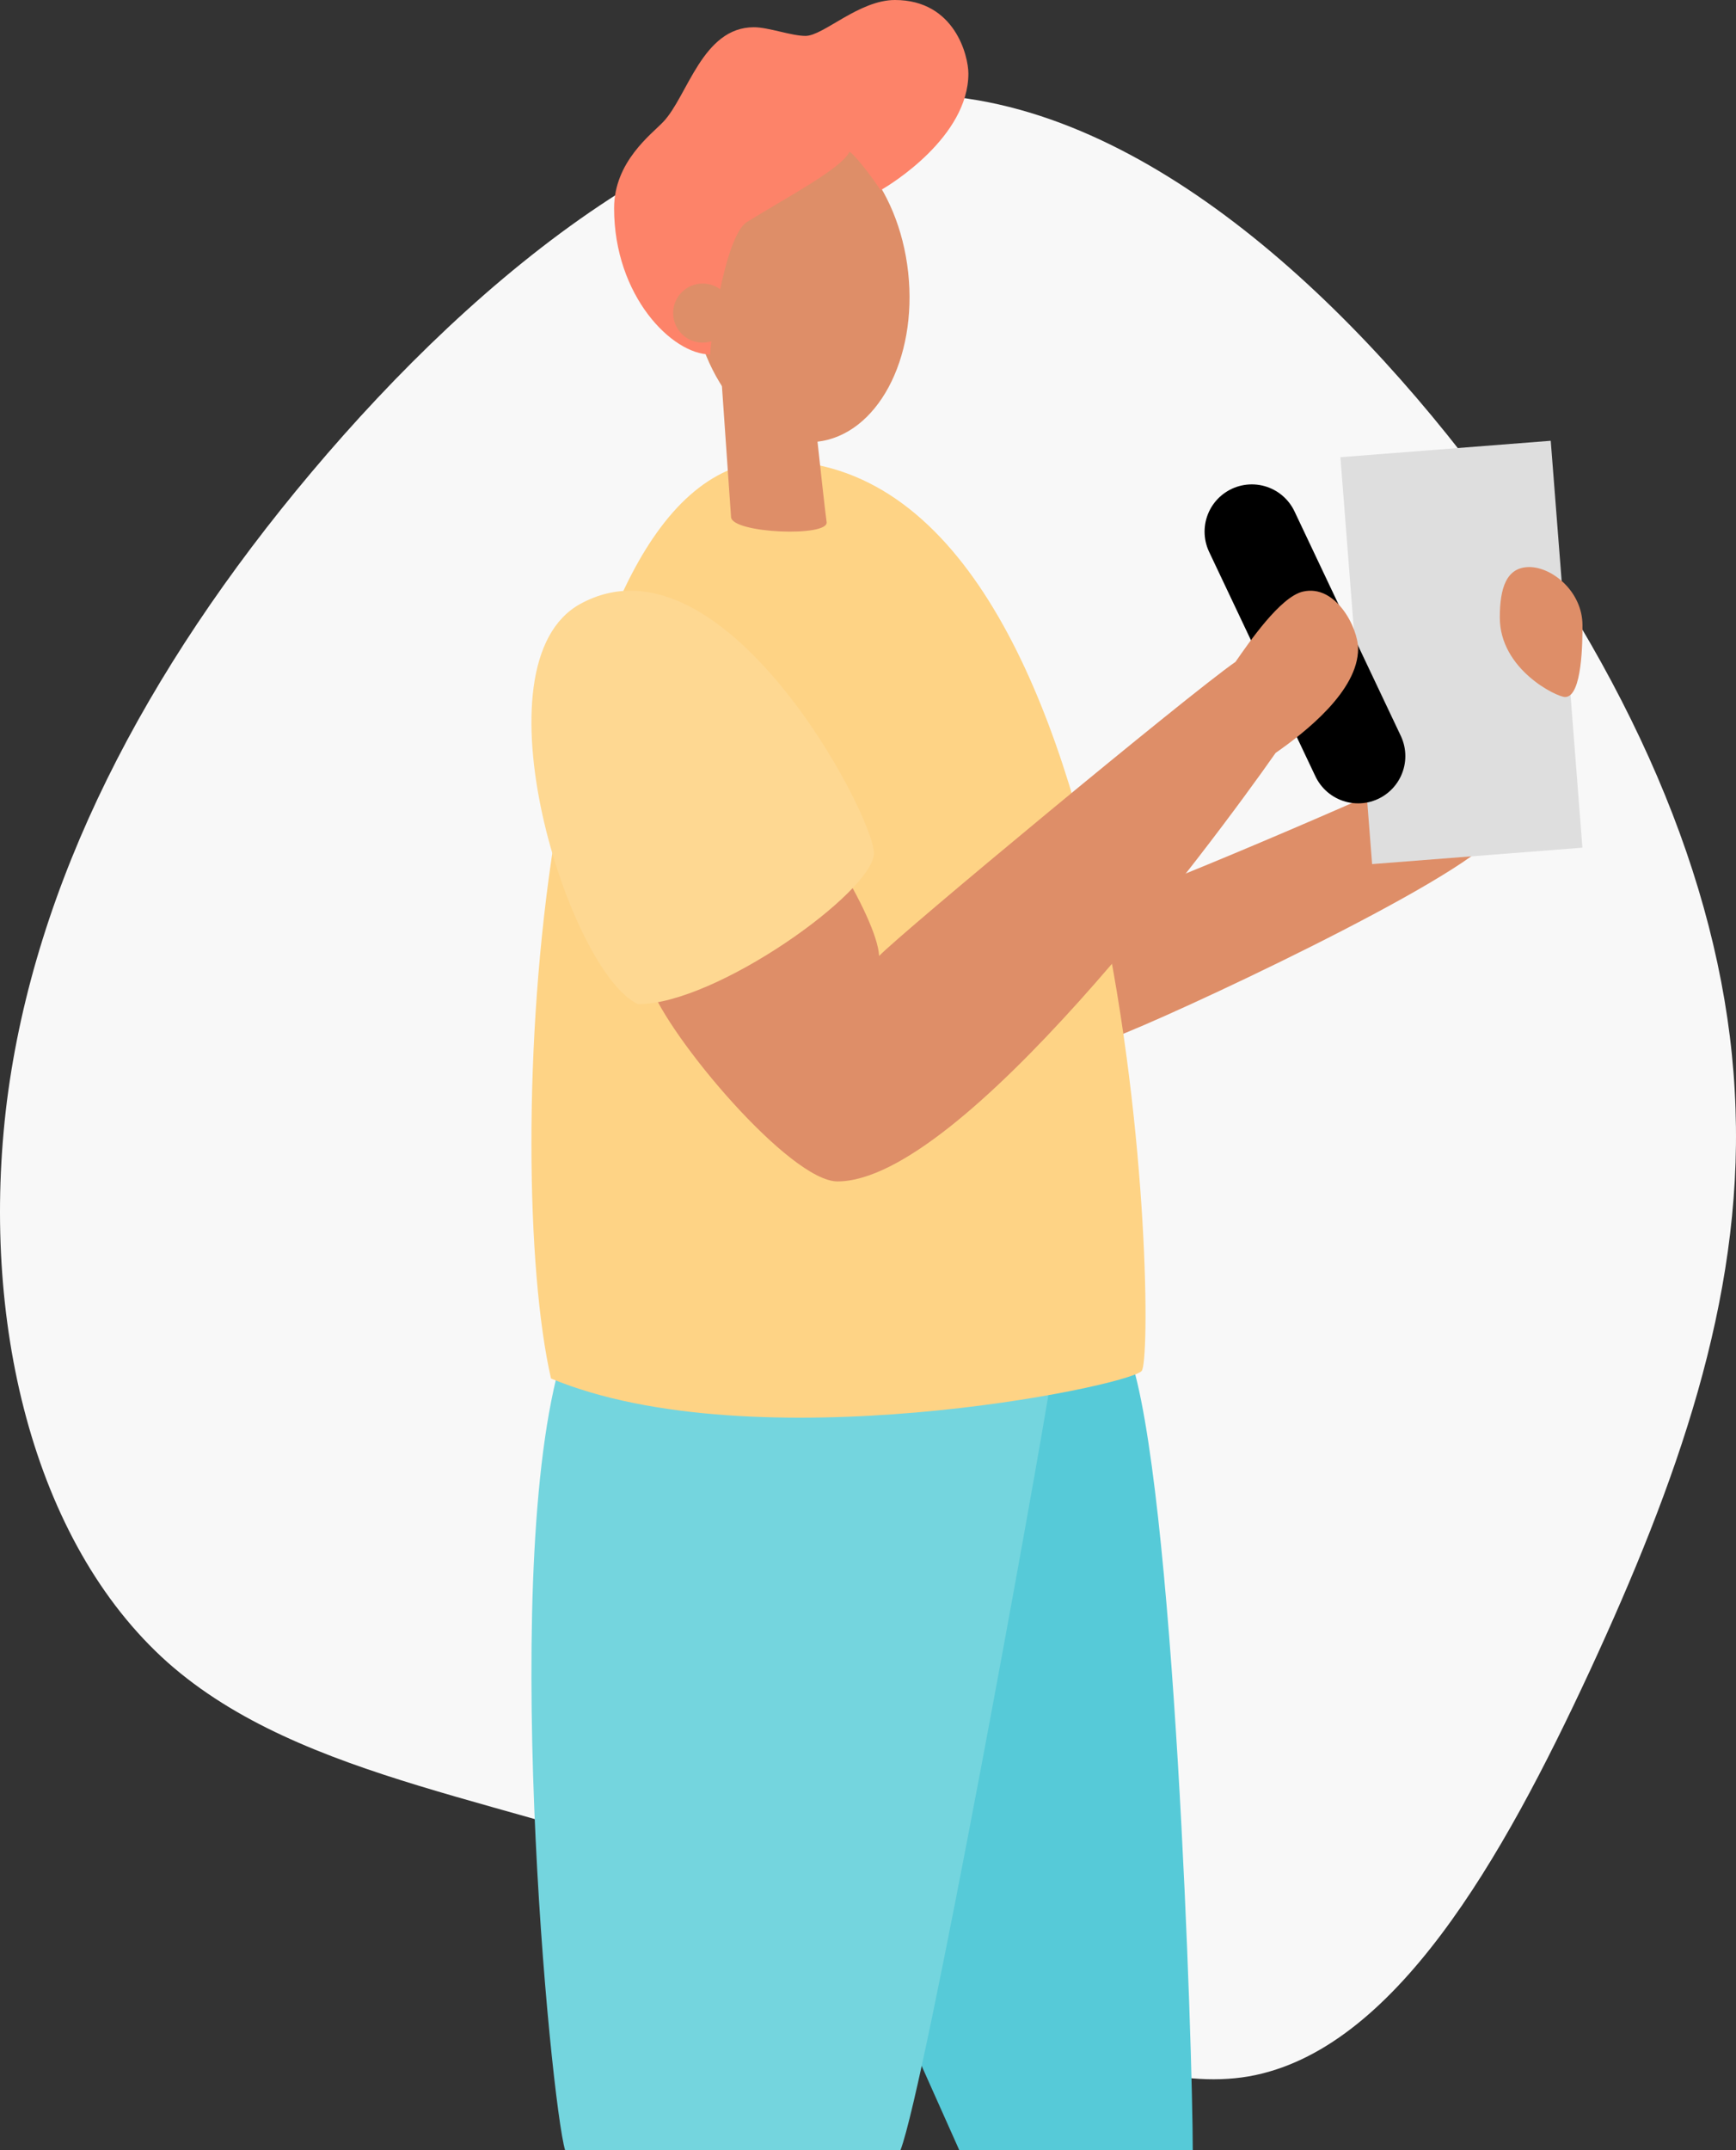 <svg xmlns="http://www.w3.org/2000/svg" width="147" height="182"><rect width="100%" height="100%" fill="#333333" stroke="none"/><g fill="none" fill-rule="evenodd"><path fill="#F8F8F8" fill-rule="nonzero" d="M127.423 43.235c12.345 17.21 19.02 34.366 19.536 50.629.578 16.264-4.99 31.684-12.342 47.578-7.353 15.842-16.544 32.156-28.886 34.314-12.34 2.105-27.834-9.895-44.744-16.683-16.97-6.737-35.345-8.211-46.802-18.367C2.743 130.496-1.72 111.602.59 93.18c2.364-18.42 11.607-36.375 25.787-53.208C40.61 23.08 59.883 7.29 78.475 8.025c18.643.738 36.656 18 48.948 35.21z"/><path fill="#56CAD8" fill-rule="nonzero" d="M95.612 114.619C99.432 125.226 101 173.765 101 182H81.23L73 163.578 87.283 112l8.329 2.619z"/><path fill="#74D5DE" fill-rule="nonzero" d="M89 116.68c-1.073 7.016-10.619 59.754-12.75 65.32H47.852c-1.207-3.976-5.765-50.752 0-67.977S89 116.68 89 116.68z"/><path fill="#DE8E68" fill-rule="nonzero" d="M93.737 88c1.814-.359 26.493-11.661 32.083-16.472 5.59-4.81-1.088-8.526-3.194-7.288C120.52 65.48 98.6 74.954 94.099 76.34 89.597 77.723 93.737 88 93.737 88z"/><path fill="#DEDEDE" fill-rule="nonzero" d="M113.503 38.7l17.809-1.391 2.683 34.442-17.809 1.39z"/><path stroke="#000" stroke-linecap="round" stroke-linejoin="round" stroke-width="8" d="M106 45l9 19"/><ellipse cx="67.719" cy="24.056" fill="#DE8E68" fill-rule="nonzero" rx="9.237" ry="13.416" transform="rotate(-6.24 67.72 24.056)"/><path fill="#FED385" fill-rule="nonzero" d="M65.616 39c30.967 0 32.41 75.69 31.05 77.054-1.36 1.365-32.85 7.769-50.008.63C42.472 98.418 45.32 39 65.616 39z"/><path fill="#DE8E68" fill-rule="nonzero" d="M115 54.916c0-1.785-1.898-5.498-4.685-4.838-1.917.452-4.554 4.307-5.695 5.944-3.862 2.667-28.3 22.933-30.179 24.896-.078-1.637-1.645-4.913-3.527-7.943L55 83.293C56.647 87.88 66.915 100 70.914 100c10.498 0 31.724-28.599 37.102-36.27 2.514-1.752 6.986-5.252 6.984-8.814z"/><path fill="#FD8369" fill-rule="nonzero" d="M52 17.629c0-3.94 3.146-6.244 4.168-7.32 2.066-2.183 3.305-8.003 7.67-8.003 1.239 0 3.164.733 4.374.733C69.727 3.033 72.74 0 75.78 0 80.869 0 82 4.76 82 6.222c0 5.356-6.564 9.398-7.436 9.88-.37-.614-2.066-2.914-2.63-3.263-.675 1.432-5.234 3.814-8.679 5.948-1.93 1.196-3.144 10.48-3.115 11.213-3.218.01-8.14-4.95-8.14-12.371z"/><circle cx="59.5" cy="26.5" r="2.5" fill="#DE8E68" fill-rule="nonzero"/><path fill="#DE8E68" fill-rule="nonzero" d="M69.996 44.185c.209 1.294-7.996.966-8.092-.413L61 30.802 68.43 30s1.37 12.895 1.566 14.185z"/><path fill="#FED892" fill-rule="nonzero" d="M49.161 51.106c-9.27 5.04-.982 31.214 4.874 33.894C60.65 85 74 75.442 74 72.215c0-3.226-12.813-27.642-24.839-21.11z"/><path fill="#DE8E68" fill-rule="nonzero" d="M127 52.268c0 4.407 4.826 6.732 5.529 6.732C134 59 134 54.177 134 52.929c0-2.846-2.557-4.929-4.5-4.929-1.942 0-2.5 1.771-2.5 4.268z"/></g></svg>